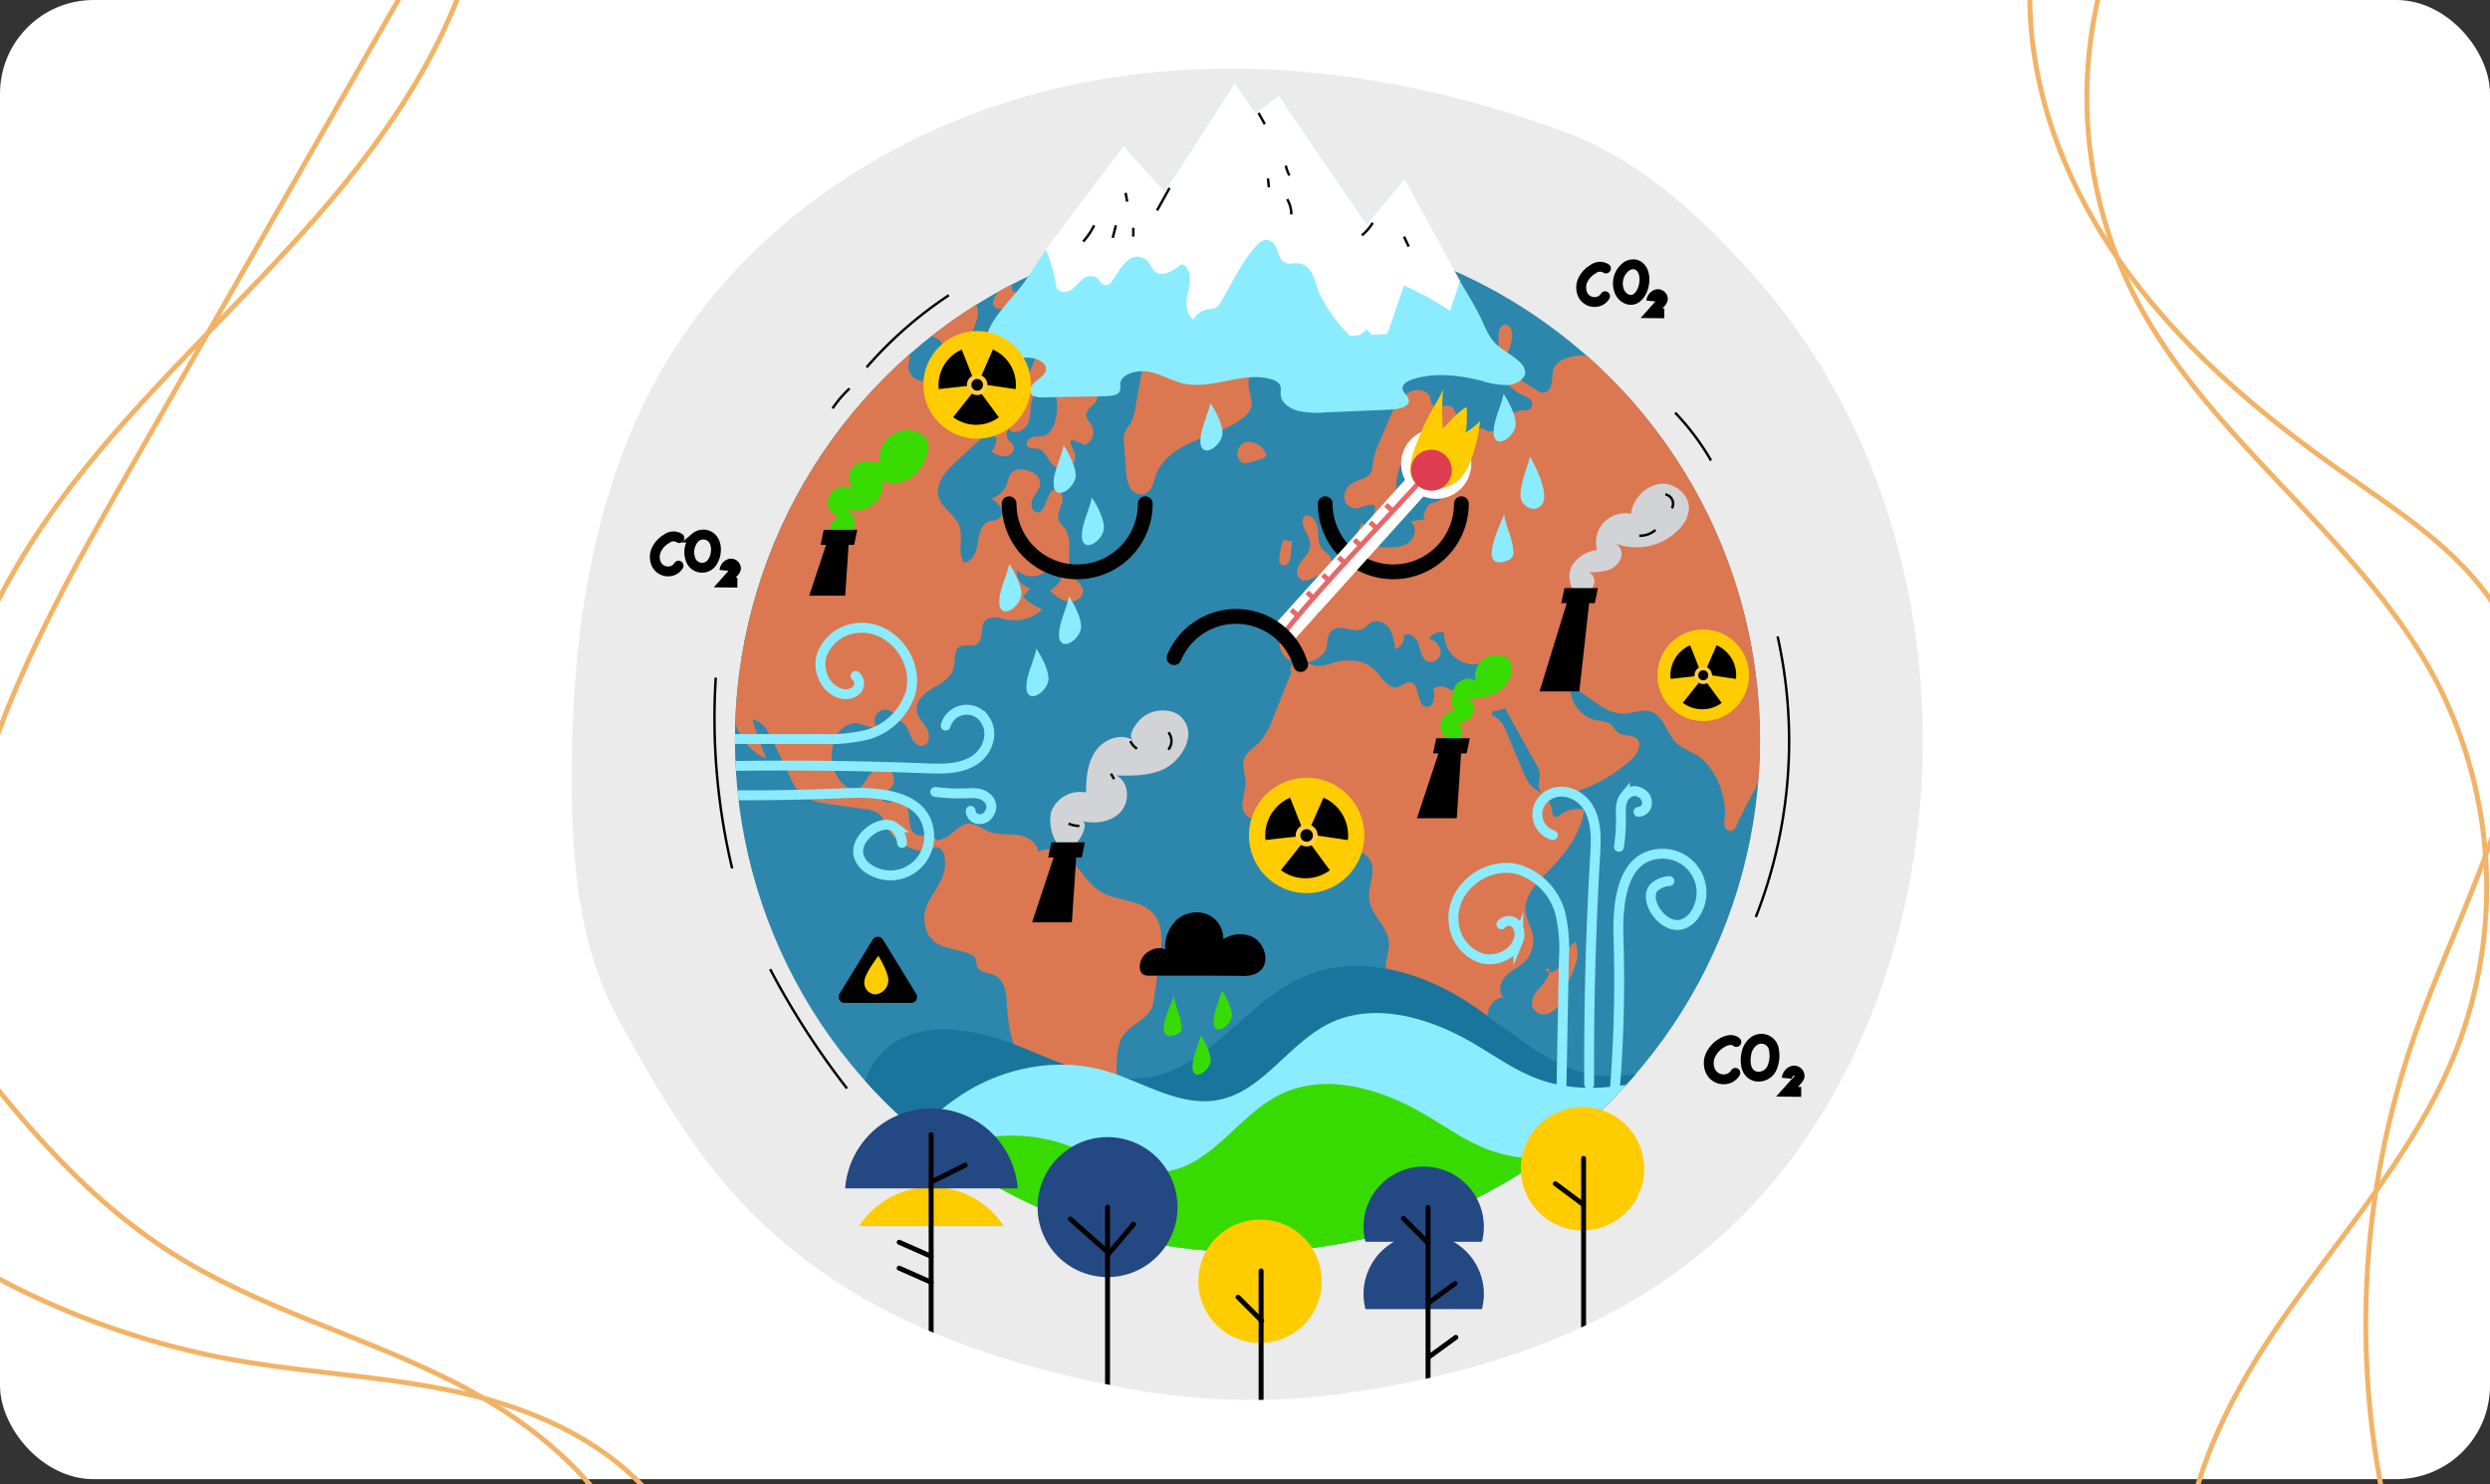 <svg xmlns="http://www.w3.org/2000/svg" xmlns:xlink="http://www.w3.org/1999/xlink" width="505" height="301" viewBox="0 0 505 301">
  <rect x="0" y="0" width="505" height="301" fill="#333333" stroke="none"/>
  <defs>
    <clipPath id="clip-path">
      <rect id="Rectángulo_348590" data-name="Rectángulo 348590" width="505" height="301" transform="translate(-60)" fill="none"/>
    </clipPath>
    <clipPath id="clip-path-2">
      <circle id="Elipse_8821" data-name="Elipse 8821" cx="103.945" cy="103.945" r="103.945" transform="translate(0 147) rotate(-45)" fill="none"/>
    </clipPath>
    <clipPath id="clip-path-3">
      <path id="Trazado_730432" data-name="Trazado 730432" d="M182.032,90.5l20.177-26.66,8.308,9.228L224.76,51.027l4.154,6.152,4.748-3.589,17.8,26.147,7.715-9.228,16.639,30.618-102.1,4.245Z" transform="translate(-173.724 -51.027)" fill="none"/>
    </clipPath>
    <clipPath id="clip-path-4">
      <path id="Trazado_730501" data-name="Trazado 730501" d="M322.009,182.743c.021,37.286-13.434,76.527-41.906,101.553-21.089,18.536-47.621,27.113-75.517,31.061a136.126,136.126,0,0,1-44.869-1.213c-29.227-5.662-56.5-15.559-76.944-37.195-10.633-11.252-17.74-23.8-25.159-37.213-8.5-15.371-9.7-33.463-9.617-50.88.143-28.9,4.61-58.655,19.593-83.371,17.643-29.1,48.911-48.642,82.223-55.609s68.4-2.113,100.25,9.888c14.651,5.521,26.61,16.632,37.022,28.129C310.352,113.586,321.989,148.135,322.009,182.743Z" transform="translate(-47.993 -46.666)" fill="none"/>
    </clipPath>
  </defs>
  <g id="Grupo_1013478" data-name="Grupo 1013478" transform="translate(-998 2614)">
    <rect id="_19d0ead6a9" data-name="19d0ead6a9" width="505" height="300" rx="19" transform="translate(998 -2614)" fill="#fff"/>
    <g id="Grupo_1009650" data-name="Grupo 1009650" transform="translate(1058 -2614)" clip-path="url(#clip-path)">
      <g id="Grupo_1009649" data-name="Grupo 1009649" transform="translate(-32.134 -16.738)">
        <path id="Trazado_724473" data-name="Trazado 724473" d="M90.327-27.455C85.891-4.636,72.462,15.457,57.195,32.986S24.55,66.169,9.975,84.279s-26.489,39.418-28.241,62.6c-.716,9.479.86,20.173,8.305,26.083" transform="translate(-20.581 27.455)" fill="none" stroke="#f2b366" stroke-miterlimit="10" stroke-width="1"/>
        <path id="Trazado_724474" data-name="Trazado 724474" d="M81.24-18.964,20.811,86.742C9.986,105.676-.9,124.751-7.986,145.378s-10.21,43.137-5.14,64.35" transform="translate(-21.694 24.08)" fill="none" stroke="#f2b366" stroke-miterlimit="10" stroke-width="1"/>
        <path id="Trazado_724475" data-name="Trazado 724475" d="M351.577-8.932c-1.393,20.623,6.013,41.194,17.8,58.175s27.732,30.68,44.619,42.6c9.758,6.888,20.032,13.374,27.785,22.459s12.721,21.517,9.662,33.063" transform="translate(32.4 20.092)" fill="none" stroke="#f2b366" stroke-miterlimit="10" stroke-width="1"/>
        <path id="Trazado_724476" data-name="Trazado 724476" d="M375.293-14.227a89.194,89.194,0,0,0,4.8,68.482c15.138,29.785,46.058,49.067,61.522,78.684a91.091,91.091,0,0,1,4.006,74.35c-7.957,20.3-22.914,36.9-35.334,54.825s-22.784,39.227-19.452,60.777" transform="translate(24.764 22.196)" fill="none" stroke="#f2b366" stroke-miterlimit="10" stroke-width="1"/>
        <path id="Trazado_724477" data-name="Trazado 724477" d="M496.921,215.266c1.009,14.471-2.624,28.891-7.569,42.527s-11.222,26.774-15.821,40.532a177.862,177.862,0,0,0-.125,111.471" transform="translate(-12.56 -69.034)" fill="none" stroke="#f2b366" stroke-miterlimit="10" stroke-width="1"/>
        <path id="Trazado_724478" data-name="Trazado 724478" d="M-35.477,343.413c13.27,17.916,27.605,35.663,46.455,47.571,17.2,10.867,37.233,16.28,55.485,25.271s35.811,23.261,40.27,43.113" transform="translate(-3.801 -119.976)" fill="none" stroke="#f2b366" stroke-miterlimit="10" stroke-width="1"/>
        <path id="Trazado_724479" data-name="Trazado 724479" d="M105.69,472.426c-8.174-14.515-24.257-22.932-40.418-26.97s-33-4.478-49.389-7.436a163.443,163.443,0,0,1-69.157-30.276" transform="translate(3.274 -145.55)" fill="none" stroke="#f2b366" stroke-miterlimit="10" stroke-width="1"/>
      </g>
    </g>
    <g id="Grupo_1012176" data-name="Grupo 1012176" transform="translate(1070.987 -2641.2)">
      <path id="Trazado_730405" data-name="Trazado 730405" d="M322.009,182.743c.021,37.286-13.434,76.527-41.906,101.553-21.089,18.536-47.621,27.113-75.517,31.061a136.126,136.126,0,0,1-44.869-1.213c-29.227-5.662-56.5-15.559-76.944-37.195-10.633-11.252-17.74-23.8-25.159-37.213-8.5-15.371-9.7-33.463-9.617-50.88.143-28.9,4.61-58.655,19.593-83.371,17.643-29.1,48.911-48.642,82.223-55.609s68.4-2.113,100.25,9.888c14.651,5.521,26.61,16.632,37.022,28.129C310.352,113.586,321.989,148.135,322.009,182.743Z" transform="translate(-5.034 -5.534)" fill="#ebebeb"/>
      <g id="Grupo_1012137" data-name="Grupo 1012137" transform="translate(33.013 30.2)">
        <g id="Grupo_1012136" data-name="Grupo 1012136" transform="translate(0)" clip-path="url(#clip-path-2)">
          <path id="Trazado_730406" data-name="Trazado 730406" d="M305.752,198.994A103.945,103.945,0,1,1,201.807,95.049,104.068,104.068,0,0,1,305.752,198.994Z" transform="translate(-54.807 -51.994)" fill="#2d87ad"/>
          <g id="Grupo_1012134" data-name="Grupo 1012134" transform="translate(41.536 41.892)">
            <path id="Trazado_730407" data-name="Trazado 730407" d="M207.854,99.382a5.95,5.95,0,0,1,1.884-1.278,54.369,54.369,0,0,1,12.515-4.4,10.742,10.742,0,0,1,4.427-.278,4.2,4.2,0,0,1,3.279,2.706,5.508,5.508,0,0,0-2.416,3.285,8.571,8.571,0,0,0,2.937.165c-.332,1.017-.072,2.709.953,2.4a1.468,1.468,0,0,0,.543-.366c2.287-2.116,4.7-5.517,7.863-6.344,1.512-.4,3.52-.351,4.358,1.325.739,1.477-.4,3.027-1.012,4.61a5.2,5.2,0,0,0-.311,1.118,1.7,1.7,0,0,0,.043.887c.308.748,1.388.751,2.133.434a4.264,4.264,0,0,1,2.284-.694c1.314.232,1.643,2.131.926,3.257s-2.01,1.711-3.125,2.443-2.192,1.884-2.023,3.207a7.25,7.25,0,0,0,.9,2.068,1.955,1.955,0,0,1-.056,2.133c-.621.664-1.808.441-2.467,1.068a2.045,2.045,0,0,0-.16,2.268,8.328,8.328,0,0,1,.92,2.229,2.4,2.4,0,0,1-2,2.567c-.42.054-.852-.007-1.268.074-2.71.533-.4,4.809-.685,6.422a4.234,4.234,0,0,1-1.666,2.383c-2.816,2.3-6.438,3.307-9.791,4.72s-6.749,3.553-7.973,6.98c-.523,1.462-.837,3.338-2.31,3.831a2.671,2.671,0,0,1-2.951-1.376,7.8,7.8,0,0,1-.79-3.4l-.408-5.276a5.46,5.46,0,0,1,.191-2.477,11.834,11.834,0,0,1,1.048-1.664,10.055,10.055,0,0,0,1.108-3.547q.981-5.429,1.961-10.856a6.666,6.666,0,0,0-.091-3.943c-.556-1.216-2.237-1.994-3.277-1.155a3.043,3.043,0,0,1,1.984-4.4c-1.171-.409-.672-2.332.439-2.882s2.461-.407,3.59-.921,1.759-2.364.635-2.888c-1.228.4-2.348.987-3.541,1.453-.9.353-1.857.579-2.208,1.642-.194.589-.046,1.267-.324,1.82-.5,1-1.495.477-2.318.781-.874.321-.633,1.013-1.248,1.581-.144.133-.339.2-.491.319-.454.368-.361,1.07-.5,1.637a1.841,1.841,0,0,1-3.565.034c-.157-.59-.067-1.335-.564-1.689-.382-.272-1-.2-1.245-.593-.234-.374.076-.877.469-1.08s.854-.233,1.254-.423a3.405,3.405,0,0,0,1-.851,1.516,1.516,0,0,0,.329-.469,1.04,1.04,0,0,0-.429-1.135,3.054,3.054,0,0,0-1.214-.444C206.838,104.31,206.151,101.311,207.854,99.382Z" transform="translate(-131.983 -93.297)" fill="#db7851"/>
            <path id="Trazado_730408" data-name="Trazado 730408" d="M162.013,126.624c-.23-.282.185-.7.542-.638a1.875,1.875,0,0,1,.865.632,3.361,3.361,0,0,0,3.869.514c-.459,2.065-.532,4.884,1.465,5.582a1.627,1.627,0,0,0,.284,2.708,4.758,4.758,0,0,1,1.255.438c.726.575.239,1.764-.433,2.4s-1.558,1.273-1.545,2.2c.011.837.768,1.443,1.173,2.176a2.861,2.861,0,0,1-1.363,3.863l-2.724-1.075c-.667.764.3,1.829.625,2.791a2.462,2.462,0,0,1-1.473,2.93,3.06,3.06,0,0,1-3.283-.89c-.891-1.005-1.314-2.615-2.619-2.934-.782-.191-1.807.111-2.268-.55-.449-.643.207-1.543.955-1.776s1.57-.1,2.325-.31c2.1-.584,2.622-3.282,2.747-5.462.1-1.751-.157-4.025-1.856-4.458-1.55-.394-2.9,1.238-3.252,2.8s-.166,3.255-.856,4.7-2.9,2.312-3.851,1.03a1.825,1.825,0,0,0-.081,2.186c.322.442.846.733,1.07,1.232.423.94-.549,2.027-1.575,2.128a4.95,4.95,0,0,1-2.881-.967,4.288,4.288,0,0,0,.983-2.195c.03-.813-.613-1.7-1.421-1.611a2.149,2.149,0,0,0-1.132.672l-5.519,5.088c-2.105,1.941-4.412,4.533-3.614,7.284.677,2.336,3.361,3.608,4.179,5.9.845,2.366-.49,5.307.954,7.362,1.782-.1,2.556-2.276,2.8-4.043s.74-3.942,2.472-4.372a6.731,6.731,0,0,0,1.63-.327,1.819,1.819,0,0,0,.543-2.354,5.3,5.3,0,0,0-1.865-1.864,4.961,4.961,0,0,0,3.251-3.321,5.564,5.564,0,0,1,.554-1.655,2.981,2.981,0,0,1,3.073-.832c1.38.264,2.879,1.15,2.955,2.553.062,1.149-.845,2.084-1.39,3.1s-.47,2.658.657,2.888c2.2.45,1.84-4.789,4.077-4.556,1.165.121,1.431,1.749,1.066,2.864s-1.036,2.289-.6,3.376a7.068,7.068,0,0,0,1.158,1.521c2.113,2.749-.2,7.229,1.874,10.007.634.849,1.658,1.5,1.838,2.541.255,1.47-1.483,2.652-2.961,2.445a7.209,7.209,0,0,1-3.73-2.329,5.311,5.311,0,0,0,2.218-2.21c.4-.984-.073-2.377-1.124-2.52-.934-.127-1.671.714-2.451,1.242a4.218,4.218,0,0,1-5.353-.7,3.44,3.44,0,0,0,2.792,3.753l-1.538,1.686a10.647,10.647,0,0,0,3.936,2.593,8.221,8.221,0,0,1-7.164,2.1c-1.493-.295-3.284-.928-4.349.159-1.257,1.283-.3,3.988-1.874,4.861-.967.537-2.259-.088-3.249.4-1.469.731-.961,2.915-1.384,4.5-.516,1.93-2.518,2.986-4.237,4s-3.528,2.64-3.231,4.616c.2,1.352,1.343,2.34,2.034,3.52s.655,3.113-.663,3.485c-1.2.339-2.214-.947-2.678-2.107s-.967-2.56-2.18-2.854c-.7.332-.534-.233-.823-.95a2.194,2.194,0,1,0-3.613,2.344c-1.741.072-3.375-1.17-5.1-.946a4.656,4.656,0,0,0-3.235,2.6c-1.818,3.326-1.076,7.97,1.956,10.243a2.832,2.832,0,0,0,1.477.645c2.145.131,2.663-3.182,4.561-4.191a2.478,2.478,0,0,1,2.416,4.327c-.513.3-1.2.486-1.375,1.053-.254.811.823,1.431,1.669,1.358a6.491,6.491,0,0,1,2.513-.212c2.418.781.58,5.368,2.788,6.625,1.362.775,3.685-.179,4.3,1.263.567,1.327-1.394,2.318-2.832,2.19a9.181,9.181,0,0,1-7.121-4.662c-.59-1.082-1.006-2.342-2.013-3.05a5.61,5.61,0,0,0-2.472-.764l-7.121-1.03c-2.282-.33-4.749-.754-6.323-2.437A10.25,10.25,0,0,1,108.5,214.3l-3.84-7.992c-.866-1.8-2.037-3.835-4.019-4.094q1.24,4,2.8,7.9c-4.684-1.773-6.867-7.186-7.519-12.152-.739-5.629-.2-11.344.493-16.979,1.1-8.928,2.657-18.018,7.058-25.863,4.334-7.725,11.167-13.773,15.821-21.31a17.566,17.566,0,0,1,2.559-3.578c1.821-1.749,4.387-2.431,6.836-3.05,1.395-.353,3.337-.43,3.786.937.246.75-.147,1.545-.222,2.33a3.029,3.029,0,0,0,3.6,3.063,1.853,1.853,0,0,0,.275-3.063,5.351,5.351,0,0,1,2.876-1.24c.384-1.38.65-3.143-.5-3.995-.418-.309-.956-.426-1.362-.75-1.425-1.139-.179-3.393,1.09-4.7a10.385,10.385,0,0,1,3.528-2.721,3.549,3.549,0,0,1,4.086.874c1.357,1.85-.151,4.335-.935,6.491a1.759,1.759,0,0,0-.133,1.045c.247.915,1.637.924,2.365.317s1.1-1.55,1.777-2.21,2-.876,2.449-.041l-3.432,6.985c-1.212,2.467-3.178,5.351-5.89,4.9-.04.888.989,1.516,1.872,1.408a4.647,4.647,0,0,0,2.295-1.28l4.335-3.66a5.952,5.952,0,0,0,1.5-1.627,13.575,13.575,0,0,0,.738-2.822,5.5,5.5,0,0,1,7.12-3.423c0,2.247-2.619,3.354-4.391,4.736a8.341,8.341,0,0,0-3.042,7.749,1.535,1.535,0,0,0,.285.764,1.37,1.37,0,0,0,1.708.042c2.19-1.313,1.956-4.5,2.93-6.864A5.659,5.659,0,0,1,162.013,126.624Z" transform="translate(-95.575 -101.182)" fill="#db7851"/>
            <path id="Trazado_730409" data-name="Trazado 730409" d="M178.677,333.4c-.559,1.3-1.49,2.562-1.129,3.889.6,2.219,4.215,2.459,4.794,4.684a10.677,10.677,0,0,1,.089,1.887c.157,2.056,4.691,9.574,6.736,9.313a5.089,5.089,0,0,0,2.5-1.364c1.888-1.585,3.818-3.644,3.651-6.1-.11-1.624-1.143-3.077-1.253-4.7a13.018,13.018,0,0,1,.5-3.3c.956-4.977-.831-11.147.681-15.955,1.246-3.968,6.289-4.369,6.861-8.309q.634-4.379,1.269-8.757c.461-3.181.795-6.824-1.344-9.223-2.589-2.9-7.328-2.374-10.651-4.4-2.3-1.4-3.685-3.866-5.526-5.826s-4.766-3.484-7.16-2.259c-.1-1.868-2.088-3.077-3.936-3.364s-3.78-.01-5.569-.556c-1.449-.443-3.136-1.92-4.709-1.771s-3.074,2-4.442,2.757c-1.334.734-3.109,1.035-4.306.094-.634.458,0,1.513.752,1.716s1.616.036,2.287.438c.844.506.993,1.645,1.052,2.627.3,5.061-4.8,7.563-4.134,12.419.823,5.98,6.186,4.7,9.825,6.715.782.434.527,1.64.958,2.423.566,1.028,2.025.984,3.117,1.415,1.806.713,2.625,2.849,2.715,4.789.339,7.319,1.356,10.918,5.748,16.861a4.623,4.623,0,0,1,.975,1.86A3.492,3.492,0,0,1,178.677,333.4Z" transform="translate(-115.704 -155.126)" fill="#db7851"/>
            <path id="Trazado_730410" data-name="Trazado 730410" d="M310.263,277.9c.039,1.909,1.246,3.606,1.546,5.493a5.976,5.976,0,0,1-1.6,5.023c-1.166,1.2-2.8,1.856-3.96,3.056s-1.629,3.425-.275,4.4c-1.439-.3-2.721,1.067-3.182,2.462s-.446,2.931-1.046,4.273c-.813,1.822-2.6,2.976-4.3,4.027-3.509,2.172-9.794,7.817-9.482.281a8.189,8.189,0,0,0-1.247-3.942,57.882,57.882,0,0,1-4.156-9.784,11.324,11.324,0,0,1-.6-3.915c.1-1.569.748-3.093.625-4.66-.249-3.176-3.511-5.428-3.982-8.578-.271-1.818.437-3.625.631-5.453.407-3.84-2.744-4.481-5.558-5.75-2.33-1.048-4.549,2.262-7.1,2.129-1.328-.07-2.4-1.06-3.637-1.558-2.061-.832-5.177-.839-5.483-3.039-.1-.7.176-1.489-.2-2.094-.572-.926-2.006-.568-3-1-1.147-.493-1.522-1.966-1.379-3.205a36.538,36.538,0,0,0,.665-3.678c.021-1.711-.877-3.466-.284-5.071.493-1.335,1.854-2.1,2.875-3.093a14.651,14.651,0,0,0,3-5.233q1.832-4.561,3.664-9.122c-.7-1.029.433-2.122,1.676-2.111s2.393.705,3.634.783a9.926,9.926,0,0,0,3.249-.661c2.92-.825,6.418-.582,8.5,1.623,1.363,1.443,2.589,3.827,4.511,3.335.882-.226,1.607-1.08,2.511-.969,2.144.264,1.2,4.824,3.352,4.971,1.534.1,1.757-2.184,1.376-3.673,1.1-.895,2.772-.338,3.915.5s2.185,1.964,3.582,2.214c1.728.31,5.657-.519,4.225,2.62a4.9,4.9,0,0,1,2.949,3.166l3.661,8.617a7.827,7.827,0,0,0,1.548,2.622c.688.674,1.6,1.07,2.343,1.682a5.114,5.114,0,0,1,1.8,3.259c.072.565.2,1.315.767,1.372a1.285,1.285,0,0,0,.862-.419,5.707,5.707,0,0,1,4.887-1.1c-.552,4.424-3.219,8.138-6.166,11.328C313.822,271.379,310.19,274.34,310.263,277.9Z" transform="translate(-148.43 -138.38)" fill="#db7851"/>
            <path id="Trazado_730411" data-name="Trazado 730411" d="M353.973,219.818a14.746,14.746,0,0,0-4.117-6.932c-1.564-1.278-3.686-1.775-5.13-3.188-2.009-1.965-2.571-5.53-5.252-6.372-1.734-.544-3.569.37-5.386.428-4.116.133-7.051-3.938-10.892-5.424a6.794,6.794,0,0,0,5.424,6.822,5.826,5.826,0,0,1,2.783.764c.586.475.871,1.252,1.477,1.7,1.115.829,2.928.291,3.883,1.3,1.109,1.173-.02,3.065-1.208,4.158a30.079,30.079,0,0,1-14.036,7.238,7.242,7.242,0,0,1-1.91.3,2.649,2.649,0,0,1-2.725-1.6c-.321-1.028.252-2.136.115-3.2a4.887,4.887,0,0,0-.684-1.706q-3.186-5.728-6.372-11.457a14.577,14.577,0,0,1-5.183.874,8.368,8.368,0,0,1-7.37-4.825,20.789,20.789,0,0,0,5.386.344c1.651-.11,3.438-.5,4.468-1.8s.661-3.68-.952-4.048a6.1,6.1,0,0,1-8.666-5.776,2.361,2.361,0,0,0-3.02,1.223,2.836,2.836,0,0,1,2.3,2.606,2.065,2.065,0,0,1-2.551,1.955c-1.3-.478-1.526-2.167-1.915-3.5s-1.955-2.714-2.976-1.775a2.53,2.53,0,0,1-1.846,2.742,8.754,8.754,0,0,0-1.1-4.162c-.809-1.2-2.5-1.947-3.757-1.223-.578.333-.98.917-1.564,1.24-1.794.993-4.24-.895-6,.157s-.892,3.191-1.821,4.6c-1,1.526-3.472,2.35-5.253,2.212a4.107,4.107,0,0,1-3.86-3.482c-.122-1.893,1.432-3.5,3.113-4.382s3.585-1.308,5.183-2.33c-2.434-.641-2.79-4.721-.5-5.774.987-.455,2.2-.384,3.072-1.032a4.366,4.366,0,0,0,1.15-1.567q2.49-4.781,4.548-9.772c1.807.6,1.462,3.637,3.123,4.569a3.678,3.678,0,0,0,1.793.318c1.673.013,3.489-.019,4.808-1.05s1.582-3.461.084-4.209l3.6-.511c-1.82.258.1-2.692.187-2.795.588-.694,2.419-.4,2.735-1.685.558-2.281-3.7-1.956-5.3-2.173-.611-1.568.508-3.21,1.209-4.74s.585-3.924-1.07-4.23a12.828,12.828,0,0,0-3.067,14.6,1.373,1.373,0,0,1,.2.878c-.094.374-.487.58-.841.73a27.727,27.727,0,0,1-3.815,1.3,1.229,1.229,0,0,1-1.03-.044c-.363-.264-.334-.8-.268-1.248q.238-1.591.477-3.182c-1.138-.879-2.7.5-4.136.445a2.4,2.4,0,0,1-2.148-2.216,3.2,3.2,0,0,1,1.531-2.827c1.362-.867,3.4-1,4-2.5a5.194,5.194,0,0,0,.231-1.485,14.945,14.945,0,0,1,1.344-4.39l1.921-4.541c1.038-2.455,2.385-5.193,4.95-5.919,1.4-.4,3.249.218,3.477,1.652.558,3.51,3.6-.248,4.939,2.443.542,1.087-.23,2.465.235,3.587a2.124,2.124,0,0,0,1.818,1.208,3.488,3.488,0,0,0,2.156-.664,2.145,2.145,0,0,1,1.247-.559c.455.029.812.4,1.242.548a1.949,1.949,0,0,0,1.845-.491,10.385,10.385,0,0,0,1.273-1.539,5.271,5.271,0,0,1,3.877-2.16c1.091-.044,2.235-.084,1.967-1.569-.174-.963-1.329-1.311-2.22-1.714a11.458,11.458,0,0,1-3.452-2.834,3.123,3.123,0,0,1-1.185-2.815l.086-5.987a3.713,3.713,0,0,1,.3-1.716,1.273,1.273,0,0,1,1.455-.7,1.38,1.38,0,0,1,.7.692c.728,1.4.078,3.078-.458,4.561s-.87,3.358.263,4.454a4.412,4.412,0,0,0,.74.541l4.721,2.972a2.575,2.575,0,0,0,1.344.524,1.749,1.749,0,0,0,1.5-1.234c.763-2.123-.31-3.855,2.158-5.336a8.98,8.98,0,0,1,5.468-.853c10.432.967,19.112,8.091,27.074,14.9a33.823,33.823,0,0,1,6.251,6.383c4.151,6.095,3.885,14.068,3.395,21.426-.175,2.625-.347,5.344.572,7.809.665,1.782,1.868,3.335,2.445,5.147a14.883,14.883,0,0,1,.341,5.688,102.129,102.129,0,0,1-3.359,19.162c-1.482,5.388-4.318,9.507-6.6,14.551-.236.522-.551,1.109-1.114,1.22a1.284,1.284,0,0,1-1.338-1.02,4.781,4.781,0,0,1,.038-1.838A12.563,12.563,0,0,0,353.973,219.818Z" transform="translate(-152.262 -103.917)" fill="#db7851"/>
            <path id="Trazado_730412" data-name="Trazado 730412" d="M273.819,186.36c-.1-1.331-.655-2.9-1.963-3.159a.981.981,0,0,0-.662.066,1.033,1.033,0,0,0-.451.743c-.329,1.789,1.617,3.321,1.539,5.137a4.5,4.5,0,0,1-1.21,2.5,6.257,6.257,0,0,0-1.441,2.4,1.9,1.9,0,0,0,1.117,2.293,2.746,2.746,0,0,0,1.807-.393c1.955-.934,4.6-1.465,3.875-4.045-.289-1.028-1.716-1.569-2.175-2.557A8.671,8.671,0,0,1,273.819,186.36Z" transform="translate(-154.051 -123.502)" fill="#db7851"/>
            <path id="Trazado_730413" data-name="Trazado 730413" d="M266.746,190.828q-.15,1.4-.3,2.808a3,3,0,0,1-.562,1.731,1.038,1.038,0,0,1-1.591.024,1.409,1.409,0,0,1-.132-.778,12.033,12.033,0,0,1,.852-4.057l1.8.332" transform="translate(-152.23 -125.982)" fill="#db7851"/>
            <path id="Trazado_730414" data-name="Trazado 730414" d="M251.879,163.36c-.471.414-.129,1.27.453,1.5a2.792,2.792,0,0,0,1.836-.141l2.145-.67c.378-.118.825-.319.857-.713a.933.933,0,0,0-.152-.505,3.818,3.818,0,0,0-3.771-2.154c-1.522.279-2.546,2.356-1.509,3.5" transform="translate(-147.915 -115.926)" fill="#db7851"/>
            <path id="Trazado_730415" data-name="Trazado 730415" d="M343.925,319.01a1.828,1.828,0,0,0,2.614-.205,9.031,9.031,0,0,0,1.375-2.611,8.461,8.461,0,0,1,2.2-2.893,6.428,6.428,0,0,1,.068,4.54c-.449,1.482-1.188,2.858-1.73,4.308a30.379,30.379,0,0,1-1.267,3.347,4.706,4.706,0,0,1-2.52,2.418,2.6,2.6,0,0,1-3.107-1.068c-.7-1.373.294-2.981,1.316-4.135s2.206-2.513,1.892-4.021" transform="translate(-178.164 -167.233)" fill="#db7851"/>
            <path id="Trazado_730416" data-name="Trazado 730416" d="M181.09,111.342a7.3,7.3,0,0,0-4.256,3.812,1.693,1.693,0,0,0-.207.908c.1.736.976,1.09,1.718,1.086a6.55,6.55,0,0,1,2.21.037c.851.3,1.544,1.235,2.426,1.045.671-.144,1.024-.888,1.145-1.564a5,5,0,0,1,.509-1.976c.309-.459.868-.839.831-1.392-.046-.679-.981-.924-1.613-.673s-1.117.788-1.749,1.04-1.567.009-1.615-.67a4.375,4.375,0,0,0,.012-.589c-.041-.193-.278-.364-.43-.24" transform="translate(-122.811 -99.361)" fill="#db7851"/>
            <path id="Trazado_730417" data-name="Trazado 730417" d="M199.937,105.645a9.469,9.469,0,0,0-3.053,4.542c.674.058,1.232-.472,1.811-.821s1.514-.423,1.767.2c.313.774-.829,1.5-.7,2.32a1.586,1.586,0,1,0,.749-3.065,8.511,8.511,0,0,1,1.873-1.767c.1-.756-.681-1.4-1.443-1.437a4.2,4.2,0,0,0-2.148.7" transform="translate(-129.621 -97.438)" fill="#db7851"/>
            <path id="Trazado_730418" data-name="Trazado 730418" d="M188.67,116.343a5.632,5.632,0,0,0,1.255-1.117c.42-.375,1.117-.6,1.518-.2.513.507.014,1.358-.479,1.884l1.574.067a.611.611,0,0,1,.416.123.551.551,0,0,1,.06.547,8.574,8.574,0,0,1-1.176,1.983c-.4.639-.17,1.374-.413,1.907-.06.131-.791.958-1.009.417a2,2,0,0,0-.475-.7c.46-.858-.463-.886-.693-1.342-.3-.591.2-.768.186-1.408-.05-1.782-2.147-.43-3.073-.8a.982.982,0,0,1-.611-.892.873.873,0,0,1,.665-.828C187.266,115.806,187.727,116.769,188.67,116.343Z" transform="translate(-125.879 -100.529)" fill="#db7851"/>
            <path id="Trazado_730419" data-name="Trazado 730419" d="M200.432,125.073a1.858,1.858,0,0,1-1.1.006c-.55-.232-.747-.916-1.208-1.294a2.107,2.107,0,0,1-.526-.45,1.03,1.03,0,0,1-.119-.5,4.38,4.38,0,0,1,1.957-3.813.675.675,0,0,1,.564-.144c.358.123.3.631.278,1.009a1.978,1.978,0,0,0,.544,1.52c1.118,1.123,1.434.054,2.281-.481.713-.451,1.543-.2,1.56.743C204.7,123.841,202.013,124.741,200.432,125.073Z" transform="translate(-129.82 -101.888)" fill="#db7851"/>
          </g>
          <path id="Trazado_730420" data-name="Trazado 730420" d="M319.238,311.43" transform="translate(-129.204 -124.713)" fill="none" stroke="#fff" stroke-miterlimit="10" stroke-width="1"/>
          <path id="Trazado_730421" data-name="Trazado 730421" d="M187.789,343.459a23.2,23.2,0,0,0,7.544-.244c12.3-2.536,19.6-15.669,31.2-20.477,10.955-4.539,23.782-.729,33.629,5.877,9.238,6.2,18.173,15.2,29.274,14.469,3.693-.244,8-1.415,10.657,1.165,12.441,12.094-29.438,32.011-36.806,35.314-17.461,7.826-36.786,12.339-55.8,10.187-11.23-1.271-22.035-4.832-32.4-9.231-13.9-5.9-28.483-9.919-36.826-23.72a15.56,15.56,0,0,1,3.586-19.608c7.334-5.754,18-3.572,26.66-.114C174.771,339.58,181.235,342.66,187.789,343.459Z" transform="translate(-67.703 -127.847)" fill="#1a759c"/>
          <path id="Trazado_730422" data-name="Trazado 730422" d="M190.657,347.051c7.413,2.326,14.635,7.18,22.266,5.72,9-1.721,14.162-11.386,22.37-15.462,9.182-4.56,20.381-1.28,29.226,3.9,4.416,2.587,8.615,5.653,13.432,7.382,10.973,3.939,23.062.366,34.159-3.207-9.513,18.455-27.245,31.512-46.192,40-17.462,7.826-36.786,12.339-55.8,10.187-11.23-1.271-22.035-4.833-32.4-9.232-6.876-2.919-25.312-8.278-28.542-15.584-3.624-8.194,8.152-17.235,14.137-20.52C171.56,345.715,181.6,344.21,190.657,347.051Z" transform="translate(-71.824 -132.682)" fill="#8cecff"/>
          <path id="Trazado_730423" data-name="Trazado 730423" d="M175.711,368.723c7.413,2.326,14.634,7.18,22.266,5.72,9-1.722,14.162-11.386,22.37-15.462,9.182-4.56,20.381-1.281,29.226,3.9,4.416,2.587,8.615,5.653,13.432,7.382,10.973,3.939,23.062.366,34.159-3.207-9.513,18.455-27.245,31.512-46.193,40-17.461,7.826-36.786,12.339-55.8,10.187-11.23-1.271-22.035-4.833-32.4-9.232-6.876-2.919-25.312-8.278-28.543-15.584-3.624-8.194,8.152-17.235,14.138-20.52C156.613,367.387,166.655,365.882,175.711,368.723Z" transform="translate(-66.801 -139.965)" fill="#37db00"/>
          <g id="Grupo_1012135" data-name="Grupo 1012135" transform="translate(26.075 124.319)">
            <path id="Trazado_730424" data-name="Trazado 730424" d="M84.336,240.015l26.608-.007a32.117,32.117,0,0,0,9.507-.954,12.9,12.9,0,0,0,8.4-8.168c2.033-6.712-3.942-14.385-11.091-13.342a8.388,8.388,0,0,0-6.868,5.549c-.882,2.981.7,6.628,3.648,7.6a3.385,3.385,0,0,0,3.3-.467,1.972,1.972,0,0,0-.068-3.01" transform="translate(-76.336 -217.447)" fill="none" stroke="#8cecff" stroke-linecap="round" stroke-miterlimit="10" stroke-width="2"/>
            <path id="Trazado_730425" data-name="Trazado 730425" d="M72.287,267.947q19.754.866,39.532-.011c6.155-.274,16.574.164,16.833,8.577a7.863,7.863,0,0,1-12.07,6.884,4.869,4.869,0,0,1-2.214-2.739c-.554-2.113,1-4.254,2.846-5.416,1.35-.847,3.2-1.331,4.473-.366a4.966,4.966,0,0,1,1.465,3.17" transform="translate(-72.287 -234.396)" fill="none" stroke="#8cecff" stroke-linecap="round" stroke-miterlimit="10" stroke-width="2"/>
            <path id="Trazado_730426" data-name="Trazado 730426" d="M86.353,254.038q23.129-.577,46.262.327c3.359.131,6.948.229,9.808-1.538,2.845-1.758,4.3-5.713,2.086-8.6a4.431,4.431,0,0,0-7.777,1.481" transform="translate(-77.014 -225.864)" fill="none" stroke="#8cecff" stroke-linecap="round" stroke-miterlimit="10" stroke-width="2"/>
            <path id="Trazado_730427" data-name="Trazado 730427" d="M159.049,267.6a36.577,36.577,0,0,0,5.9.29c1.51-.022,3.12-.277,4.409.745a2.656,2.656,0,0,1,1.078,1.874,2.921,2.921,0,0,1-.858,1.99,2.2,2.2,0,0,1-2.052.556,1.778,1.778,0,0,1-1.3-1.612" transform="translate(-101.445 -234.303)" fill="none" stroke="#8cecff" stroke-linecap="round" stroke-miterlimit="10" stroke-width="2"/>
          </g>
        </g>
      </g>
      <g id="Grupo_1012138" data-name="Grupo 1012138" transform="translate(131.667 129.368)">
        <path id="Trazado_730428" data-name="Trazado 730428" d="M209.223,179.565a13.809,13.809,0,0,1-27.619,0" transform="translate(-181.604 -179.565)" fill="none" stroke="#000" stroke-linecap="round" stroke-miterlimit="10" stroke-width="3"/>
        <path id="Trazado_730429" data-name="Trazado 730429" d="M305.791,179.565a13.809,13.809,0,0,1-27.618,0" transform="translate(-214.058 -179.565)" fill="none" stroke="#000" stroke-linecap="round" stroke-miterlimit="10" stroke-width="3"/>
      </g>
      <g id="Grupo_1012143" data-name="Grupo 1012143" transform="translate(126.436 44.028)">
        <g id="Grupo_1012142" data-name="Grupo 1012142">
          <g id="Grupo_1012141" data-name="Grupo 1012141">
            <path id="Trazado_730430" data-name="Trazado 730430" d="M182.782,90.716c2.131-3.227,4.231-6.469,6.56-9.545,1.167-1.543,14.1-16.24,13.113-17.327l8.308,9.229,14.243-22.046,4.154,6.153,4.748-3.589,17.8,26.148,7.715-9.229,7.83,14.859c2.382,4.518,5.392,8.787,7.635,13.358.856,1.747,1.411,3.528,2.856,5.029,1.464,1.521,3.695,2.479,5.162,4.016a2.921,2.921,0,0,1,.97,1.965c-.033,1.376-1.781,2.4-3.5,2.544a15.257,15.257,0,0,1-5.041-.774c-4.6-1.188-9.72-1.854-14.2-.406-1.053.34-2.192.979-2.146,1.884s1.254,1.545,1.3,2.439c.069,1.293-2.068,1.783-3.687,1.852l-13.348.568a18.025,18.025,0,0,1-5.457-.322c-1.738-.472-3.314-1.625-3.493-3.083-.1-.809.213-1.7-.314-2.392a2.87,2.87,0,0,0-1.38-.84c-5.531-1.89-11.9,1.993-17.738.836-2.512-.5-4.63-1.888-7.133-2.417s-5.9.412-6,2.476a3.674,3.674,0,0,1-.072,1.415c-.394.856-1.8,1.018-2.944,1.039l-12.629.23a3.536,3.536,0,0,1-2.186-.429c-.932-.727-.271-2.006.629-2.757s2.08-1.474,2.154-2.512c.1-1.445-2.038-2.342-3.851-2.362-4.52-.047-9.689.1-8.085-4.762C176.114,97.845,180.333,94.424,182.782,90.716Z" transform="translate(-173.97 -51.027)" fill="#8cecff"/>
            <g id="Grupo_1012140" data-name="Grupo 1012140" transform="translate(0 0)">
              <g id="Grupo_1012139" data-name="Grupo 1012139" clip-path="url(#clip-path-3)">
                <path id="Trazado_730431" data-name="Trazado 730431" d="M195.107,87.406a2.7,2.7,0,0,0,.86-.341,19.71,19.71,0,0,0,2.094-2.028,2.685,2.685,0,0,1,2.931-.5c.763.5,1.009,1.65,1.992,1.6a1.651,1.651,0,0,0,1.145-.761c1.565-1.97,3.332-6.406,6.663-4.588,1.667.91,1.465,3.747,4.441,2.9a8.749,8.749,0,0,0,2.6-1.471,1.162,1.162,0,0,1,.607-.262,1,1,0,0,1,.787.452c1.235,1.583.73,3.617.335,5.456s-.507,4,1.206,5.271a3.808,3.808,0,0,1,3-2.128,5.2,5.2,0,0,0,1.426-.277,2.349,2.349,0,0,0,.953-1c2.347-3.834,4.355-8.516,7.641-11.9a2.615,2.615,0,0,1,1.362-.854c1.366-.254,2.3,1.072,2.613,2.164s.8,2.459,2.2,2.6a7.006,7.006,0,0,0,1.153-.058c4.074-.265,4.164,4.189,5.3,6.37a29.451,29.451,0,0,0,6.724,8.964,9.283,9.283,0,0,0,2.664-1.91l2.2,2.265c1.58-.374,2.237-1.839,2.668-3.109l2.723-8.032a53.376,53.376,0,0,1,9.369,5.124c4.2-13,9.353-25.654,12.317-38.914a5.937,5.937,0,0,0,.01-3.733c-.735-1.657-2.79-2.664-4.7-3.538C265.2,38.223,248.076,31.024,231.04,34.244c-8.85,1.672-16.483,6.005-23.865,10.244-7.177,5.726-16.021,8.919-19.294,17.3a14.668,14.668,0,0,0,.694,12.8,32.8,32.8,0,0,1,4.347,11.726,1.685,1.685,0,0,0,.184.568A1.873,1.873,0,0,0,195.107,87.406Z" transform="translate(-178.1 -45.121)" fill="#fff"/>
              </g>
            </g>
          </g>
        </g>
        <path id="Trazado_730433" data-name="Trazado 730433" d="M206.464,94.52a14.478,14.478,0,0,1-2.222,3.292" transform="translate(-183.98 -65.644)" fill="none" stroke="#000" stroke-miterlimit="10" stroke-width="0.5"/>
        <path id="Trazado_730434" data-name="Trazado 730434" d="M213.911,94.512q-.325,1.266-.65,2.531" transform="translate(-187.011 -65.641)" fill="none" stroke="#000" stroke-miterlimit="10" stroke-width="0.5"/>
        <path id="Trazado_730435" data-name="Trazado 730435" d="M219.543,95.283v1.773" transform="translate(-189.122 -65.9)" fill="none" stroke="#000" stroke-miterlimit="10" stroke-width="0.5"/>
        <path id="Trazado_730436" data-name="Trazado 730436" d="M217.189,84.6q.164.886.327,1.772" transform="translate(-188.331 -62.308)" fill="none" stroke="#000" stroke-miterlimit="10" stroke-width="0.5"/>
        <path id="Trazado_730437" data-name="Trazado 730437" d="M229.339,83.1,226.8,87.664" transform="translate(-191.563 -61.806)" fill="none" stroke="#000" stroke-miterlimit="10" stroke-width="0.5"/>
        <path id="Trazado_730438" data-name="Trazado 730438" d="M257.8,60.181l1.269,2.28" transform="translate(-201.981 -54.103)" fill="none" stroke="#000" stroke-miterlimit="10" stroke-width="0.5"/>
        <path id="Trazado_730439" data-name="Trazado 730439" d="M291.575,93.752a10.4,10.4,0,0,1-2.2,2.544" transform="translate(-212.59 -65.386)" fill="none" stroke="#000" stroke-miterlimit="10" stroke-width="0.5"/>
        <path id="Trazado_730440" data-name="Trazado 730440" d="M302.252,97.957l.946,2.028" transform="translate(-216.918 -66.799)" fill="none" stroke="#000" stroke-miterlimit="10" stroke-width="0.5"/>
        <path id="Trazado_730441" data-name="Trazado 730441" d="M260.682,80.185q.095.911.19,1.822" transform="translate(-202.948 -60.826)" fill="none" stroke="#000" stroke-miterlimit="10" stroke-width="0.5"/>
        <path id="Trazado_730442" data-name="Trazado 730442" d="M266.142,76.294a6.788,6.788,0,0,0,.733,1.983" transform="translate(-204.783 -59.518)" fill="none" stroke="#000" stroke-miterlimit="10" stroke-width="0.5"/>
        <path id="Trazado_730443" data-name="Trazado 730443" d="M266.557,86.539a5.947,5.947,0,0,1,.831,3.073" transform="translate(-204.922 -62.961)" fill="none" stroke="#000" stroke-miterlimit="10" stroke-width="0.5"/>
      </g>
      <path id="Trazado_730444" data-name="Trazado 730444" d="M221.627,314.611a3.159,3.159,0,0,0-.061,1.2,1.671,1.671,0,0,0,.559,1.1,2.264,2.264,0,0,0,1.41.314c6.136-.008,12.236-.025,18.374.038a7.792,7.792,0,0,0,2.875-.335c3.575-1.365,2.417-6.219-.471-7.606a6.124,6.124,0,0,0-5.85.519,5.311,5.311,0,0,0-3.367-5.114,6.119,6.119,0,0,0-6.116,1.2,7.735,7.735,0,0,0-2.322,5.994c-1.119-.656-2.779-.088-3.733.672A3.745,3.745,0,0,0,221.627,314.611Z" transform="translate(-63.356 -92.138)"/>
      <g id="Grupo_1012144" data-name="Grupo 1012144" transform="translate(59.816 135.619)">
        <path id="Trazado_730445" data-name="Trazado 730445" d="M78.376,189.872a2.259,2.259,0,0,0-2.587.137,5.123,5.123,0,0,0-2.081,2.231,3.455,3.455,0,0,0,.032,2.993,2.622,2.622,0,0,0,2.559,1.39,2.4,2.4,0,0,0,1.9-1.157" transform="translate(-73.384 -189.16)" fill="none" stroke="#000" stroke-linecap="round" stroke-miterlimit="10" stroke-width="2"/>
        <path id="Trazado_730446" data-name="Trazado 730446" d="M85.12,189.583a4.232,4.232,0,0,0-1.011,4.207,2.472,2.472,0,0,0,4.634.521c.791-1.352.888-3.567-.325-4.706a2.519,2.519,0,0,0-3.3-.022Z" transform="translate(-76.929 -188.979)" fill="none" stroke="#000" stroke-miterlimit="10" stroke-width="2"/>
        <path id="Trazado_730447" data-name="Trazado 730447" d="M94.659,199.24a1.592,1.592,0,0,1,1.1-1.361,1.006,1.006,0,0,1,1.234.987,1.624,1.624,0,0,1-.476.8l-1.807,2.017,2.57.027" transform="translate(-80.534 -191.962)" fill="none" stroke="#000" stroke-miterlimit="10" stroke-width="2"/>
      </g>
      <g id="Grupo_1012145" data-name="Grupo 1012145" transform="translate(247.691 80.791)">
        <path id="Trazado_730448" data-name="Trazado 730448" d="M361.383,107.508a2.273,2.273,0,0,0-2.6.137,5.156,5.156,0,0,0-2.095,2.247,3.478,3.478,0,0,0,.032,3.013,2.639,2.639,0,0,0,2.577,1.4,2.414,2.414,0,0,0,1.913-1.165" transform="translate(-356.356 -106.651)" fill="none" stroke="#000" stroke-linecap="round" stroke-miterlimit="10" stroke-width="2"/>
        <path id="Trazado_730449" data-name="Trazado 730449" d="M368.7,107.391a4.288,4.288,0,0,0-.82,4.5,2.883,2.883,0,0,0,1.118,1.366c3.583,2.138,5.614-5.669,2.235-6.777a2.4,2.4,0,0,0-2.211.6A3.917,3.917,0,0,0,368.7,107.391Z" transform="translate(-360.122 -106.399)" fill="none" stroke="#000" stroke-miterlimit="10" stroke-width="2"/>
        <path id="Trazado_730450" data-name="Trazado 730450" d="M377.777,116.94a1.6,1.6,0,0,1,1.105-1.37,1.013,1.013,0,0,1,1.242.993,1.632,1.632,0,0,1-.479.81l-1.819,2.031,2.588.028" transform="translate(-363.555 -109.473)" fill="none" stroke="#000" stroke-miterlimit="10" stroke-width="2"/>
      </g>
      <g id="Grupo_1012146" data-name="Grupo 1012146" transform="translate(273.573 237.858)">
        <path id="Trazado_730451" data-name="Trazado 730451" d="M400.929,343.785c-.774-.691-2.008-.38-2.9.153a5.723,5.723,0,0,0-2.329,2.5,3.865,3.865,0,0,0,.035,3.351,2.935,2.935,0,0,0,2.866,1.557,2.688,2.688,0,0,0,2.128-1.3" transform="translate(-395.339 -343.11)" fill="none" stroke="#000" stroke-linecap="round" stroke-miterlimit="10" stroke-width="2"/>
        <path id="Trazado_730452" data-name="Trazado 730452" d="M407.806,343.891a4.262,4.262,0,0,0-1.054,2.1c-.353,1.735-.175,4.061,1.851,4.621a2.989,2.989,0,0,0,3.223-1.463,6.046,6.046,0,0,0,.526-3.808,2.564,2.564,0,0,0-4.038-1.88A3.157,3.157,0,0,0,407.806,343.891Z" transform="translate(-399.126 -342.97)" fill="none" stroke="#000" stroke-miterlimit="10" stroke-width="2"/>
        <path id="Trazado_730453" data-name="Trazado 730453" d="M419.161,354.275a1.782,1.782,0,0,1,1.229-1.524,1.127,1.127,0,0,1,1.381,1.105,1.815,1.815,0,0,1-.533.9l-2.023,2.259,2.878.031" transform="translate(-403.345 -346.248)" fill="none" stroke="#000" stroke-miterlimit="10" stroke-width="2"/>
      </g>
      <g id="Grupo_1012148" data-name="Grupo 1012148" transform="translate(91.122 114.486)">
        <path id="Trazado_730454" data-name="Trazado 730454" d="M130.227,173.209l-.262-.044a3.441,3.441,0,0,1,1.7,2.231c.471,2.113-2.52,4.854-4.438,2.876a1.955,1.955,0,0,1-.185-2.441,2.814,2.814,0,0,1,1.31-.932c-1.455-1.207-2.917-2.589-1.718-4.687a3.629,3.629,0,0,1,4.517-1.374,5.338,5.338,0,0,1-.55-2.656c.334-2.846,4.013-3.25,6.2-2.327a5.665,5.665,0,0,1,7.044-6.538,3.712,3.712,0,0,1,2.121,1.285,3.508,3.508,0,0,1,.6,2.131,8.361,8.361,0,0,1-3.6,6.046,5.71,5.71,0,0,1-5.574.6,5.526,5.526,0,0,1-2.431,5.085A5.914,5.914,0,0,1,130.227,173.209Z" transform="translate(-122.436 -157.15)" fill="#37db00"/>
        <g id="Grupo_1012147" data-name="Grupo 1012147" transform="translate(0 20.164)">
          <path id="Trazado_730455" data-name="Trazado 730455" d="M127.846,202.166l.717-10.805H124.12l-3.585,10.805Z" transform="translate(-120.535 -188.811)"/>
          <path id="Trazado_730456" data-name="Trazado 730456" d="M130.831,190.58h-6.8l.639-3.06h6.8Z" transform="translate(-121.709 -187.52)"/>
        </g>
      </g>
      <g id="Grupo_1012149" data-name="Grupo 1012149" transform="translate(180.311 184.938)">
        <circle id="Elipse_8822" data-name="Elipse 8822" cx="11.704" cy="11.704" r="11.704" fill="#fc0"/>
        <path id="Trazado_730457" data-name="Trazado 730457" d="M264.891,269.344a8.363,8.363,0,0,0-4.989,8.591l8.029-.886C267.645,276.309,265.038,269.694,264.891,269.344Z" transform="translate(-256.543 -265.307)"/>
        <path id="Trazado_730458" data-name="Trazado 730458" d="M264.631,288.211a8.362,8.362,0,0,0,9.934.025l-4.782-6.51C269.286,282.343,264.861,287.908,264.631,288.211Z" transform="translate(-258.15 -269.468)"/>
        <path id="Trazado_730459" data-name="Trazado 730459" d="M280.936,277.94a8.363,8.363,0,0,0-4.945-8.616l-3.247,7.4C273.527,276.843,280.559,277.893,280.936,277.94Z" transform="translate(-260.877 -265.3)"/>
        <path id="Trazado_730460" data-name="Trazado 730460" d="M273.6,279.762a2.229,2.229,0,1,1-2.229-2.229A2.229,2.229,0,0,1,273.6,279.762Z" transform="translate(-259.665 -268.059)" fill="#ffce40"/>
        <path id="Trazado_730461" data-name="Trazado 730461" d="M273.126,280.246a1.273,1.273,0,1,1-1.273-1.273A1.274,1.274,0,0,1,273.126,280.246Z" transform="translate(-260.149 -268.543)"/>
      </g>
      <g id="Grupo_1012150" data-name="Grupo 1012150" transform="translate(259.316 151.022)">
        <circle id="Elipse_8823" data-name="Elipse 8823" cx="9.289" cy="9.289" r="9.289" transform="translate(0 13.136) rotate(-45)" fill="#fc0"/>
        <path id="Trazado_730462" data-name="Trazado 730462" d="M387.613,222.8a6.638,6.638,0,0,0-3.96,6.818l6.372-.7C389.8,228.328,387.731,223.078,387.613,222.8Z" transform="translate(-377.141 -215.749)"/>
        <path id="Trazado_730463" data-name="Trazado 730463" d="M387.408,237.774a6.637,6.637,0,0,0,7.884.02l-3.8-5.167C391.1,233.116,387.59,237.533,387.408,237.774Z" transform="translate(-378.416 -219.051)"/>
        <path id="Trazado_730464" data-name="Trazado 730464" d="M400.348,229.623a6.636,6.636,0,0,0-3.924-6.838l-2.577,5.87C394.467,228.752,400.048,229.585,400.348,229.623Z" transform="translate(-380.58 -215.744)"/>
        <path id="Trazado_730465" data-name="Trazado 730465" d="M394.524,231.069a1.769,1.769,0,1,1-1.769-1.769A1.77,1.77,0,0,1,394.524,231.069Z" transform="translate(-379.619 -217.933)" fill="#ffce40"/>
        <circle id="Elipse_8824" data-name="Elipse 8824" cx="1.011" cy="1.011" r="1.011" transform="translate(12.126 12.126)"/>
      </g>
      <g id="Grupo_1012151" data-name="Grupo 1012151" transform="translate(114.282 94.338)">
        <circle id="Elipse_8825" data-name="Elipse 8825" cx="10.916" cy="10.916" r="10.916" transform="translate(0)" fill="#fc0"/>
        <path id="Trazado_730466" data-name="Trazado 730466" d="M164.765,132.474a7.8,7.8,0,0,0-4.653,8.012l7.488-.827C167.334,138.97,164.9,132.8,164.765,132.474Z" transform="translate(-156.98 -128.709)"/>
        <path id="Trazado_730467" data-name="Trazado 730467" d="M164.523,150.07a7.8,7.8,0,0,0,9.266.023l-4.46-6.072C168.864,144.6,164.737,149.788,164.523,150.07Z" transform="translate(-158.478 -132.59)"/>
        <path id="Trazado_730468" data-name="Trazado 730468" d="M179.731,140.492a7.8,7.8,0,0,0-4.612-8.036l-3.028,6.9C172.82,139.468,179.379,140.448,179.731,140.492Z" transform="translate(-161.021 -128.703)"/>
        <circle id="Elipse_8826" data-name="Elipse 8826" cx="2.079" cy="2.079" r="2.079" transform="translate(8.836 8.836)" fill="#ffce40"/>
        <circle id="Elipse_8827" data-name="Elipse 8827" cx="1.188" cy="1.188" r="1.188" transform="translate(9.728 9.728)"/>
      </g>
      <g id="Grupo_1012153" data-name="Grupo 1012153" transform="translate(214.392 160.062)">
        <path id="Trazado_730469" data-name="Trazado 730469" d="M313.4,239.708a3.149,3.149,0,0,1,2.655-2.619,6.671,6.671,0,0,1,.231-4.852c.809-1.449,2.927-2.23,4.2-1.167a4.338,4.338,0,0,1,5.321-5.143,2.806,2.806,0,0,1,1.612,1.011,2.835,2.835,0,0,1,.455,1.677,5.888,5.888,0,0,1-3.405,4.9,13.161,13.161,0,0,1-6.115,1.111,1.888,1.888,0,0,1,1.9,1.76,2.884,2.884,0,0,1-1.272,2.447,6.394,6.394,0,0,1-2.677.994c1.937-.346,1.953,2.937.181,3.387C314.657,243.679,313.182,241.273,313.4,239.708Z" transform="translate(-308.613 -225.795)" fill="#37db00"/>
        <g id="Grupo_1012152" data-name="Grupo 1012152" transform="translate(0 16.869)">
          <path id="Trazado_730470" data-name="Trazado 730470" d="M314.274,268.715l.907-13.672h-4.443L306.2,268.715Z" transform="translate(-306.201 -252.493)"/>
          <path id="Trazado_730471" data-name="Trazado 730471" d="M317.931,254.262h-6.8l.639-3.06h6.8Z" transform="translate(-307.857 -251.203)"/>
        </g>
      </g>
      <g id="Grupo_1012154" data-name="Grupo 1012154" transform="translate(97.086 217.189)">
        <path id="Trazado_730472" data-name="Trazado 730472" d="M136.452,312.414,129.7,323.42a1.207,1.207,0,0,0,1.028,1.837h13.507a1.206,1.206,0,0,0,1.028-1.837l-6.754-11.006A1.206,1.206,0,0,0,136.452,312.414Z" transform="translate(-129.518 -311.839)"/>
        <path id="Trazado_730473" data-name="Trazado 730473" d="M142.251,322.705a2.9,2.9,0,0,1-2.646,2.784,2.377,2.377,0,0,1-2.185-2.784c.127-1.538,2.834-5.047,2.834-5.047S142.378,321.168,142.251,322.705Z" transform="translate(-132.17 -313.794)" fill="#fc0"/>
      </g>
      <path id="Trazado_730474" data-name="Trazado 730474" d="M329.658,154.27a1.734,1.734,0,0,0,.479,1.094c.7.631,1.827.112,2.518-.532a4.285,4.285,0,0,0,1.4-2.259c.33-1.783-1.4-5.1-2.419-6.562C331.193,148.483,329.349,151.832,329.658,154.27Z" transform="translate(-99.681 -38.92)" fill="#8cecff"/>
      <path id="Trazado_730475" data-name="Trazado 730475" d="M240.08,157.032a1.736,1.736,0,0,0,.479,1.095c.7.631,1.827.112,2.518-.532a4.286,4.286,0,0,0,1.4-2.259c.33-1.782-1.4-5.1-2.419-6.562C241.615,151.244,239.771,154.594,240.08,157.032Z" transform="translate(-69.577 -39.848)" fill="#8cecff"/>
      <path id="Trazado_730476" data-name="Trazado 730476" d="M196.9,216.152a1.734,1.734,0,0,0,.479,1.094c.7.631,1.827.112,2.518-.532a4.284,4.284,0,0,0,1.4-2.259c.33-1.783-1.4-5.1-2.419-6.562C198.437,210.365,196.593,213.714,196.9,216.152Z" transform="translate(-55.066 -59.717)" fill="#8cecff"/>
      <path id="Trazado_730477" data-name="Trazado 730477" d="M195.242,169.985a1.73,1.73,0,0,0,.479,1.094c.7.631,1.828.112,2.518-.532a4.28,4.28,0,0,0,1.4-2.259c.33-1.782-1.4-5.1-2.418-6.562C196.777,164.2,194.932,167.547,195.242,169.985Z" transform="translate(-54.508 -44.202)" fill="#8cecff"/>
      <path id="Trazado_730478" data-name="Trazado 730478" d="M203.877,185.928a1.732,1.732,0,0,0,.479,1.095c.7.631,1.827.112,2.518-.533a4.282,4.282,0,0,0,1.4-2.259c.33-1.782-1.4-5.1-2.419-6.562C205.412,180.14,203.568,183.49,203.877,185.928Z" transform="translate(-57.41 -49.559)" fill="#8cecff"/>
      <path id="Trazado_730479" data-name="Trazado 730479" d="M186.938,232.095a1.731,1.731,0,0,0,.479,1.095c.7.631,1.827.112,2.518-.532a4.286,4.286,0,0,0,1.4-2.259c.33-1.782-1.4-5.1-2.419-6.562C188.473,226.308,186.629,229.657,186.938,232.095Z" transform="translate(-51.718 -65.075)" fill="#8cecff"/>
      <path id="Trazado_730480" data-name="Trazado 730480" d="M178.635,206.188a1.73,1.73,0,0,0,.479,1.094c.7.631,1.828.112,2.518-.532a4.28,4.28,0,0,0,1.4-2.259c.33-1.783-1.4-5.1-2.418-6.562C180.17,200.4,178.325,203.75,178.635,206.188Z" transform="translate(-48.927 -56.368)" fill="#8cecff"/>
      <path id="Trazado_730481" data-name="Trazado 730481" d="M337.818,173.17c.1,2.2,3.24,3.761,4.523,1.422,1.184-2.16-1.5-7.508-2.58-9.425C339.238,167.268,337.713,170.756,337.818,173.17Z" transform="translate(-102.433 -45.358)" fill="#8cecff"/>
      <path id="Trazado_730482" data-name="Trazado 730482" d="M331.691,192.244c2.263-.653,1.806-1.716,1.5-3.719-.187-1.207-1.89-5.088-1.552-6.04C330.922,184.493,326.112,193.853,331.691,192.244Z" transform="translate(-99.481 -51.178)" fill="#8cecff"/>
      <g id="Grupo_1012155" data-name="Grupo 1012155" transform="translate(163.012 228.055)">
        <path id="Trazado_730483" data-name="Trazado 730483" d="M237.642,348.772a1.429,1.429,0,0,0,.4.9c.58.521,1.508.093,2.078-.44a3.537,3.537,0,0,0,1.155-1.864c.272-1.471-1.154-4.211-2-5.414C238.909,344,237.387,346.761,237.642,348.772Z" transform="translate(-231.772 -332.827)" fill="#37db00"/>
        <path id="Trazado_730484" data-name="Trazado 730484" d="M244.1,335.02a1.432,1.432,0,0,0,.4.9c.581.521,1.508.092,2.078-.44a3.537,3.537,0,0,0,1.155-1.864c.272-1.471-1.154-4.212-2-5.414C245.362,330.245,243.84,333.008,244.1,335.02Z" transform="translate(-233.941 -328.205)" fill="#37db00"/>
        <path id="Trazado_730485" data-name="Trazado 730485" d="M231.011,337.845c1.867-.538,1.49-1.416,1.235-3.068-.154-1-1.56-4.2-1.281-4.983C230.377,331.449,226.408,339.172,231.011,337.845Z" transform="translate(-228.815 -328.739)" fill="#37db00"/>
      </g>
      <g id="Grupo_1012156" data-name="Grupo 1012156" transform="translate(185.649 106.143)">
        <path id="Trazado_730486" data-name="Trazado 730486" d="M296.519,168.888l-3.048-2.746a.459.459,0,0,0-.649.034l-29.912,33.2a9.544,9.544,0,0,1,1.576,1.435,15.47,15.47,0,0,1,1.545,2.033c.08.1.156.207.234.311l30.289-33.622A.459.459,0,0,0,296.519,168.888Z" transform="translate(-262.91 -151.789)" fill="#fff"/>
        <path id="Trazado_730487" data-name="Trazado 730487" d="M313.759,168.5a7.115,7.115,0,1,1-.525-10.048A7.114,7.114,0,0,1,313.759,168.5Z" transform="translate(-275.831 -148.629)" fill="#fff"/>
        <path id="Trazado_730488" data-name="Trazado 730488" d="M307.556,164.822a4.017,4.017,0,0,1-3.064-2.319c-1.2-2.628,1.194-7.5,2.19-9.937,1.143-2.8,2.952-5.249,4.133-7.983a53.236,53.236,0,0,0-.062,7.964c1.431-1.354,3.121-3.531,4.861-4.344.052.621.121,4.948-.354,5.236a16.829,16.829,0,0,0,3.056-2.374,34.1,34.1,0,0,1-1.384,6.6c-.771,2.441-1.966,4.962-4.207,6.2A8.193,8.193,0,0,1,307.556,164.822Z" transform="translate(-276.774 -144.583)" fill="#fc0"/>
        <path id="Trazado_730489" data-name="Trazado 730489" d="M295.186,169.767c-9.637,10.705-19.855,20.922-29.043,32.239" transform="translate(-263.996 -153.047)" fill="none" stroke="#e66868" stroke-miterlimit="10" stroke-width="1"/>
        <path id="Trazado_730490" data-name="Trazado 730490" d="M311.576,170a4.151,4.151,0,1,1-.306-5.863A4.151,4.151,0,0,1,311.576,170Z" transform="translate(-276.833 -150.797)" fill="#de3d4f"/>
        <line id="Línea_2874" data-name="Línea 2874" x2="1.6" y2="1.441" transform="translate(22.429 23.448)" fill="none" stroke="#e66868" stroke-miterlimit="10" stroke-width="1"/>
        <line id="Línea_2875" data-name="Línea 2875" x2="1.6" y2="1.441" transform="translate(19.233 26.996)" fill="none" stroke="#e66868" stroke-miterlimit="10" stroke-width="1"/>
        <line id="Línea_2876" data-name="Línea 2876" x2="1.6" y2="1.441" transform="translate(16.037 30.544)" fill="none" stroke="#e66868" stroke-miterlimit="10" stroke-width="1"/>
        <line id="Línea_2877" data-name="Línea 2877" x2="1.6" y2="1.441" transform="translate(12.841 34.092)" fill="none" stroke="#e66868" stroke-miterlimit="10" stroke-width="1"/>
        <line id="Línea_2878" data-name="Línea 2878" x2="1.6" y2="1.441" transform="translate(9.644 37.64)" fill="none" stroke="#e66868" stroke-miterlimit="10" stroke-width="1"/>
        <line id="Línea_2879" data-name="Línea 2879" x2="1.6" y2="1.441" transform="translate(6.448 41.188)" fill="none" stroke="#e66868" stroke-miterlimit="10" stroke-width="1"/>
        <line id="Línea_2880" data-name="Línea 2880" x2="1.6" y2="1.441" transform="translate(3.252 44.736)" fill="none" stroke="#e66868" stroke-miterlimit="10" stroke-width="1"/>
      </g>
      <path id="Trazado_730491" data-name="Trazado 730491" d="M257.674,223.751a13.647,13.647,0,0,0-25.67-1.4" transform="translate(-66.874 -61.763)" fill="none" stroke="#000" stroke-linecap="round" stroke-miterlimit="10" stroke-width="3"/>
      <g id="Grupo_1012157" data-name="Grupo 1012157" transform="translate(221.777 187.623)">
        <path id="Trazado_730492" data-name="Trazado 730492" d="M339.236,335.918l.494-26.6a32.117,32.117,0,0,0-.774-9.525,12.9,12.9,0,0,0-8.01-8.547c-6.673-2.16-14.456,3.67-13.549,10.837a8.388,8.388,0,0,0,5.419,6.972c2.964.939,6.64-.57,7.667-3.5a3.386,3.386,0,0,0-.405-3.307,1.972,1.972,0,0,0-3.011.011" transform="translate(-317.325 -275.198)" fill="none" stroke="#8cecff" stroke-linecap="round" stroke-miterlimit="10" stroke-width="2"/>
        <path id="Trazado_730493" data-name="Trazado 730493" d="M366.639,334.375a279.855,279.855,0,0,0,.734-31.223c-.157-6.16.476-16.568,8.893-16.669a7.863,7.863,0,0,1,6.655,12.2,4.867,4.867,0,0,1-2.78,2.162c-2.123.514-4.235-1.075-5.361-2.947-.821-1.366-1.27-3.229-.281-4.479a4.969,4.969,0,0,1,3.2-1.4" transform="translate(-333.898 -273.751)" fill="none" stroke="#8cecff" stroke-linecap="round" stroke-miterlimit="10" stroke-width="2"/>
        <path id="Trazado_730494" data-name="Trazado 730494" d="M353.485,326.864q-.14-23.136,1.2-46.248c.195-3.356.361-6.943-1.352-9.835s-5.631-4.409-8.562-2.248a4.431,4.431,0,0,0,1.333,7.8" transform="translate(-325.944 -267.377)" fill="none" stroke="#8cecff" stroke-linecap="round" stroke-miterlimit="10" stroke-width="2"/>
        <path id="Trazado_730495" data-name="Trazado 730495" d="M367.9,278.634a36.6,36.6,0,0,0,.4-5.888c.007-1.51-.218-3.125.828-4.394a2.655,2.655,0,0,1,1.894-1.042,2.922,2.922,0,0,1,1.974.9,2.206,2.206,0,0,1,.517,2.062,1.78,1.78,0,0,1-1.637,1.272" transform="translate(-334.321 -267.307)" fill="none" stroke="#8cecff" stroke-linecap="round" stroke-miterlimit="10" stroke-width="2"/>
      </g>
      <g id="Grupo_1012170" data-name="Grupo 1012170" transform="translate(42.959 41.132)">
        <g id="Grupo_1012169" data-name="Grupo 1012169" clip-path="url(#clip-path-4)">
          <g id="Grupo_1012168" data-name="Grupo 1012168" transform="translate(55.463 208.031)">
            <g id="Grupo_1012159" data-name="Grupo 1012159" transform="translate(134.469 0)">
              <circle id="Elipse_8828" data-name="Elipse 8828" cx="12.517" cy="12.517" r="12.517" transform="translate(0 24.353) rotate(-76.607)" fill="#fc0"/>
              <g id="Grupo_1012158" data-name="Grupo 1012158" transform="translate(9.556 12.967)">
                <line id="Línea_2881" data-name="Línea 2881" y2="35.103" transform="translate(5.736)" fill="none" stroke="#000" stroke-linecap="round" stroke-miterlimit="10" stroke-width="1"/>
                <line id="Línea_2882" data-name="Línea 2882" x2="5.678" y2="4.213" transform="translate(0 5.148)" fill="none" stroke="#000" stroke-linecap="round" stroke-miterlimit="10" stroke-width="1"/>
              </g>
            </g>
            <g id="Grupo_1012161" data-name="Grupo 1012161" transform="translate(66.44 20.198)">
              <circle id="Elipse_8829" data-name="Elipse 8829" cx="12.517" cy="12.517" r="12.517" transform="translate(0 17.701) rotate(-45)" fill="#fc0"/>
              <g id="Grupo_1012160" data-name="Grupo 1012160" transform="translate(13.248 15.593)">
                <line id="Línea_2883" data-name="Línea 2883" y2="27.44" transform="translate(4.669)" fill="none" stroke="#000" stroke-linecap="round" stroke-miterlimit="10" stroke-width="1"/>
                <line id="Línea_2884" data-name="Línea 2884" x2="4.796" y2="4.796" transform="translate(0 5.337)" fill="none" stroke="#000" stroke-linecap="round" stroke-miterlimit="10" stroke-width="1"/>
              </g>
            </g>
            <g id="Grupo_1012164" data-name="Grupo 1012164" transform="translate(105.142 14.703)">
              <g id="Grupo_1012162" data-name="Grupo 1012162">
                <path id="Trazado_730496" data-name="Trazado 730496" d="M313.9,397.327a12.2,12.2,0,1,0-23.626,0Z" transform="translate(-289.893 -382.143)" fill="#244882"/>
                <path id="Trazado_730497" data-name="Trazado 730497" d="M313.9,417.891a12.2,12.2,0,1,0-23.626,0Z" transform="translate(-289.893 -389.054)" fill="#244882"/>
              </g>
              <g id="Grupo_1012163" data-name="Grupo 1012163" transform="translate(8.089 8.218)">
                <line id="Línea_2885" data-name="Línea 2885" y2="35.844" transform="translate(4.982)" fill="none" stroke="#000" stroke-linecap="round" stroke-miterlimit="10" stroke-width="1"/>
                <line id="Línea_2886" data-name="Línea 2886" x2="4.978" y2="4.978" transform="translate(0 2.235)" fill="none" stroke="#000" stroke-linecap="round" stroke-miterlimit="10" stroke-width="1"/>
                <line id="Línea_2887" data-name="Línea 2887" x1="5.476" y2="3.983" transform="translate(4.982 15.433)" fill="none" stroke="#000" stroke-linecap="round" stroke-miterlimit="10" stroke-width="1"/>
                <line id="Línea_2888" data-name="Línea 2888" x1="5.476" y2="3.983" transform="translate(5.147 26.348)" fill="none" stroke="#000" stroke-linecap="round" stroke-miterlimit="10" stroke-width="1"/>
              </g>
            </g>
            <g id="Grupo_1012165" data-name="Grupo 1012165" transform="translate(0 2.854)">
              <path id="Trazado_730498" data-name="Trazado 730498" d="M165.13,396.207a17.541,17.541,0,0,0-29.353,0Z" transform="translate(-132.957 -372.354)" fill="#fc0"/>
              <path id="Trazado_730499" data-name="Trazado 730499" d="M166.523,380.5a17.548,17.548,0,0,0-34.993,0Z" transform="translate(-131.53 -364.296)" fill="#244882"/>
              <line id="Línea_2889" data-name="Línea 2889" y2="42.189" transform="translate(17.437 5.316)" fill="none" stroke="#000" stroke-linecap="round" stroke-miterlimit="10" stroke-width="1"/>
              <line id="Línea_2890" data-name="Línea 2890" x1="6.481" y1="2.86" transform="translate(10.955 32.382)" fill="none" stroke="#000" stroke-linecap="round" stroke-miterlimit="10" stroke-width="1"/>
              <line id="Línea_2891" data-name="Línea 2891" x1="6.481" y1="2.86" transform="translate(10.955 27.13)" fill="none" stroke="#000" stroke-linecap="round" stroke-miterlimit="10" stroke-width="1"/>
              <line id="Línea_2892" data-name="Línea 2892" x1="6.451" y2="3.193" transform="translate(17.896 11.499)" fill="none" stroke="#000" stroke-linecap="round" stroke-miterlimit="10" stroke-width="1"/>
            </g>
            <g id="Grupo_1012167" data-name="Grupo 1012167" transform="translate(36.119 5.761)">
              <g id="Grupo_1012166" data-name="Grupo 1012166" transform="translate(0 0)">
                <circle id="Elipse_8830" data-name="Elipse 8830" cx="14.193" cy="14.193" r="14.193" transform="translate(0 27.612) rotate(-76.593)" fill="#244882"/>
                <line id="Línea_2893" data-name="Línea 2893" y2="37.329" transform="translate(17.097 17.097)" fill="none" stroke="#000" stroke-linecap="round" stroke-miterlimit="10" stroke-width="1"/>
              </g>
              <path id="Trazado_730500" data-name="Trazado 730500" d="M213.125,399.134l-4.972,5.878-7.828-6.941" transform="translate(-190.769 -378.554)" fill="none" stroke="#000" stroke-linecap="round" stroke-miterlimit="10" stroke-width="1"/>
            </g>
          </g>
        </g>
      </g>
      <path id="Trazado_730502" data-name="Trazado 730502" d="M154.76,115.876a82.127,82.127,0,0,0-16.688,14.617" transform="translate(-35.307 -28.793)" fill="none" stroke="#000" stroke-miterlimit="10" stroke-width="0.5"/>
      <path id="Trazado_730503" data-name="Trazado 730503" d="M131.141,144.342a23.2,23.2,0,0,0-3.456,4.043" transform="translate(-31.816 -38.359)" fill="none" stroke="#000" stroke-miterlimit="10" stroke-width="0.5"/>
      <path id="Trazado_730504" data-name="Trazado 730504" d="M385.067,151.755a50.292,50.292,0,0,1,7.276,9.7" transform="translate(-118.314 -40.851)" fill="none" stroke="#000" stroke-miterlimit="10" stroke-width="0.5"/>
      <g id="Grupo_1012172" data-name="Grupo 1012172" transform="translate(239.249 125.3)">
        <path id="Trazado_730505" data-name="Trazado 730505" d="M353.4,189.886a7.083,7.083,0,0,1,4.979-3,5.923,5.923,0,0,1,1.361-5.578,6.024,6.024,0,0,1,5.516-1.756A7.2,7.2,0,0,1,371,173.48c2.959-.4,6.143,2.077,6.011,5.059a6.564,6.564,0,0,1-1.8,3.915,11.942,11.942,0,0,1-13.549,2.914,2.48,2.48,0,0,1,1.585,3.061,4.041,4.041,0,0,1-2.7,2.54,11.937,11.937,0,0,1-3.815.416,2.134,2.134,0,0,1,1.034,2.443c-.409,1.34-1.61,2.567-3.154,2.041a2.459,2.459,0,0,1-1.3-1.287,5.064,5.064,0,0,1,.072-4.675Z" transform="translate(-346.713 -173.438)" fill="#d2d3d6"/>
        <g id="Grupo_1012171" data-name="Grupo 1012171" transform="translate(0 21.177)">
          <path id="Trazado_730506" data-name="Trazado 730506" d="M351.714,227.573l2.041-18.4h-4.443l-5.67,18.4Z" transform="translate(-343.642 -206.624)"/>
          <path id="Trazado_730507" data-name="Trazado 730507" d="M357.079,208.393h-6.8l.639-3.06h6.8Z" transform="translate(-345.871 -205.334)"/>
        </g>
        <path id="Trazado_730508" data-name="Trazado 730508" d="M374.112,188.74a4.8,4.8,0,0,0,3.282-1.167" transform="translate(-353.882 -178.188)" fill="none" stroke="#000" stroke-miterlimit="10" stroke-width="0.5"/>
        <path id="Trazado_730509" data-name="Trazado 730509" d="M382.079,176.717a1.918,1.918,0,0,1,1.32,2.822" transform="translate(-356.559 -174.54)" fill="none" stroke="#000" stroke-miterlimit="10" stroke-width="0.5"/>
      </g>
      <g id="Grupo_1012175" data-name="Grupo 1012175" transform="translate(136.329 171.281)">
        <g id="Grupo_1012174" data-name="Grupo 1012174">
          <path id="Trazado_730510" data-name="Trazado 730510" d="M194.449,263.061a6.221,6.221,0,0,1,6.989-3.71c.01-2.927.274-6.017,1.943-8.421s5.179-3.751,7.635-2.159c-1.591-1.032,1.262-4.246,1.959-4.748a6.8,6.8,0,0,1,6.064-1.005,4.161,4.161,0,0,1,1.448.8c4.051,3.644.022,9.518-3.837,11.036-2.86,1.125-6.025,1.106-9.1,1.038,2.572,1.23,2.862,5.185.969,7.317s-5.138,2.589-7.907,1.91c1.791.439-1.034,5.731-3.068,5.618C194.564,270.575,193.662,265.119,194.449,263.061Z" transform="translate(-190.491 -242.693)" fill="#d2d3d6"/>
          <g id="Grupo_1012173" data-name="Grupo 1012173" transform="translate(0 26.764)">
            <path id="Trazado_730511" data-name="Trazado 730511" d="M196.7,300.517l.907-13.672h-4.443l-4.536,13.672Z" transform="translate(-188.624 -284.295)"/>
            <path id="Trazado_730512" data-name="Trazado 730512" d="M200.354,286.064h-6.8l.639-3.06h6.8Z" transform="translate(-190.28 -283.005)"/>
          </g>
        </g>
        <path id="Trazado_730513" data-name="Trazado 730513" d="M230.276,249.407a2.79,2.79,0,0,1-.018,3.5" transform="translate(-202.616 -244.949)" fill="none" stroke="#000" stroke-miterlimit="10" stroke-width="0.5"/>
        <path id="Trazado_730514" data-name="Trazado 730514" d="M218.673,252.053A3.407,3.407,0,0,0,220,253.6" transform="translate(-198.723 -245.839)" fill="none" stroke="#000" stroke-miterlimit="10" stroke-width="0.5"/>
        <path id="Trazado_730515" data-name="Trazado 730515" d="M212.7,262.017l.661,1.1" transform="translate(-196.714 -249.187)" fill="none" stroke="#000" stroke-miterlimit="10" stroke-width="0.5"/>
        <path id="Trazado_730516" data-name="Trazado 730516" d="M199.746,277.284a5.6,5.6,0,0,0,2.2.459" transform="translate(-192.362 -254.318)" fill="none" stroke="#000" stroke-miterlimit="10" stroke-width="0.5"/>
      </g>
      <path id="Trazado_730517" data-name="Trazado 730517" d="M91.872,232.682A131.2,131.2,0,0,0,95.2,271.375" transform="translate(-19.693 -68.048)" fill="none" stroke="#000" stroke-miterlimit="10" stroke-width="0.5"/>
      <path id="Trazado_730518" data-name="Trazado 730518" d="M108.615,321.743A163.31,163.31,0,0,0,124.2,345.932" transform="translate(-25.407 -97.978)" fill="none" stroke="#000" stroke-miterlimit="10" stroke-width="0.5"/>
      <path id="Trazado_730519" data-name="Trazado 730519" d="M414.123,220.08a97.648,97.648,0,0,1-4.422,56.933" transform="translate(-126.593 -63.812)" fill="none" stroke="#000" stroke-miterlimit="10" stroke-width="0.5"/>
    </g>
  </g>
</svg>
